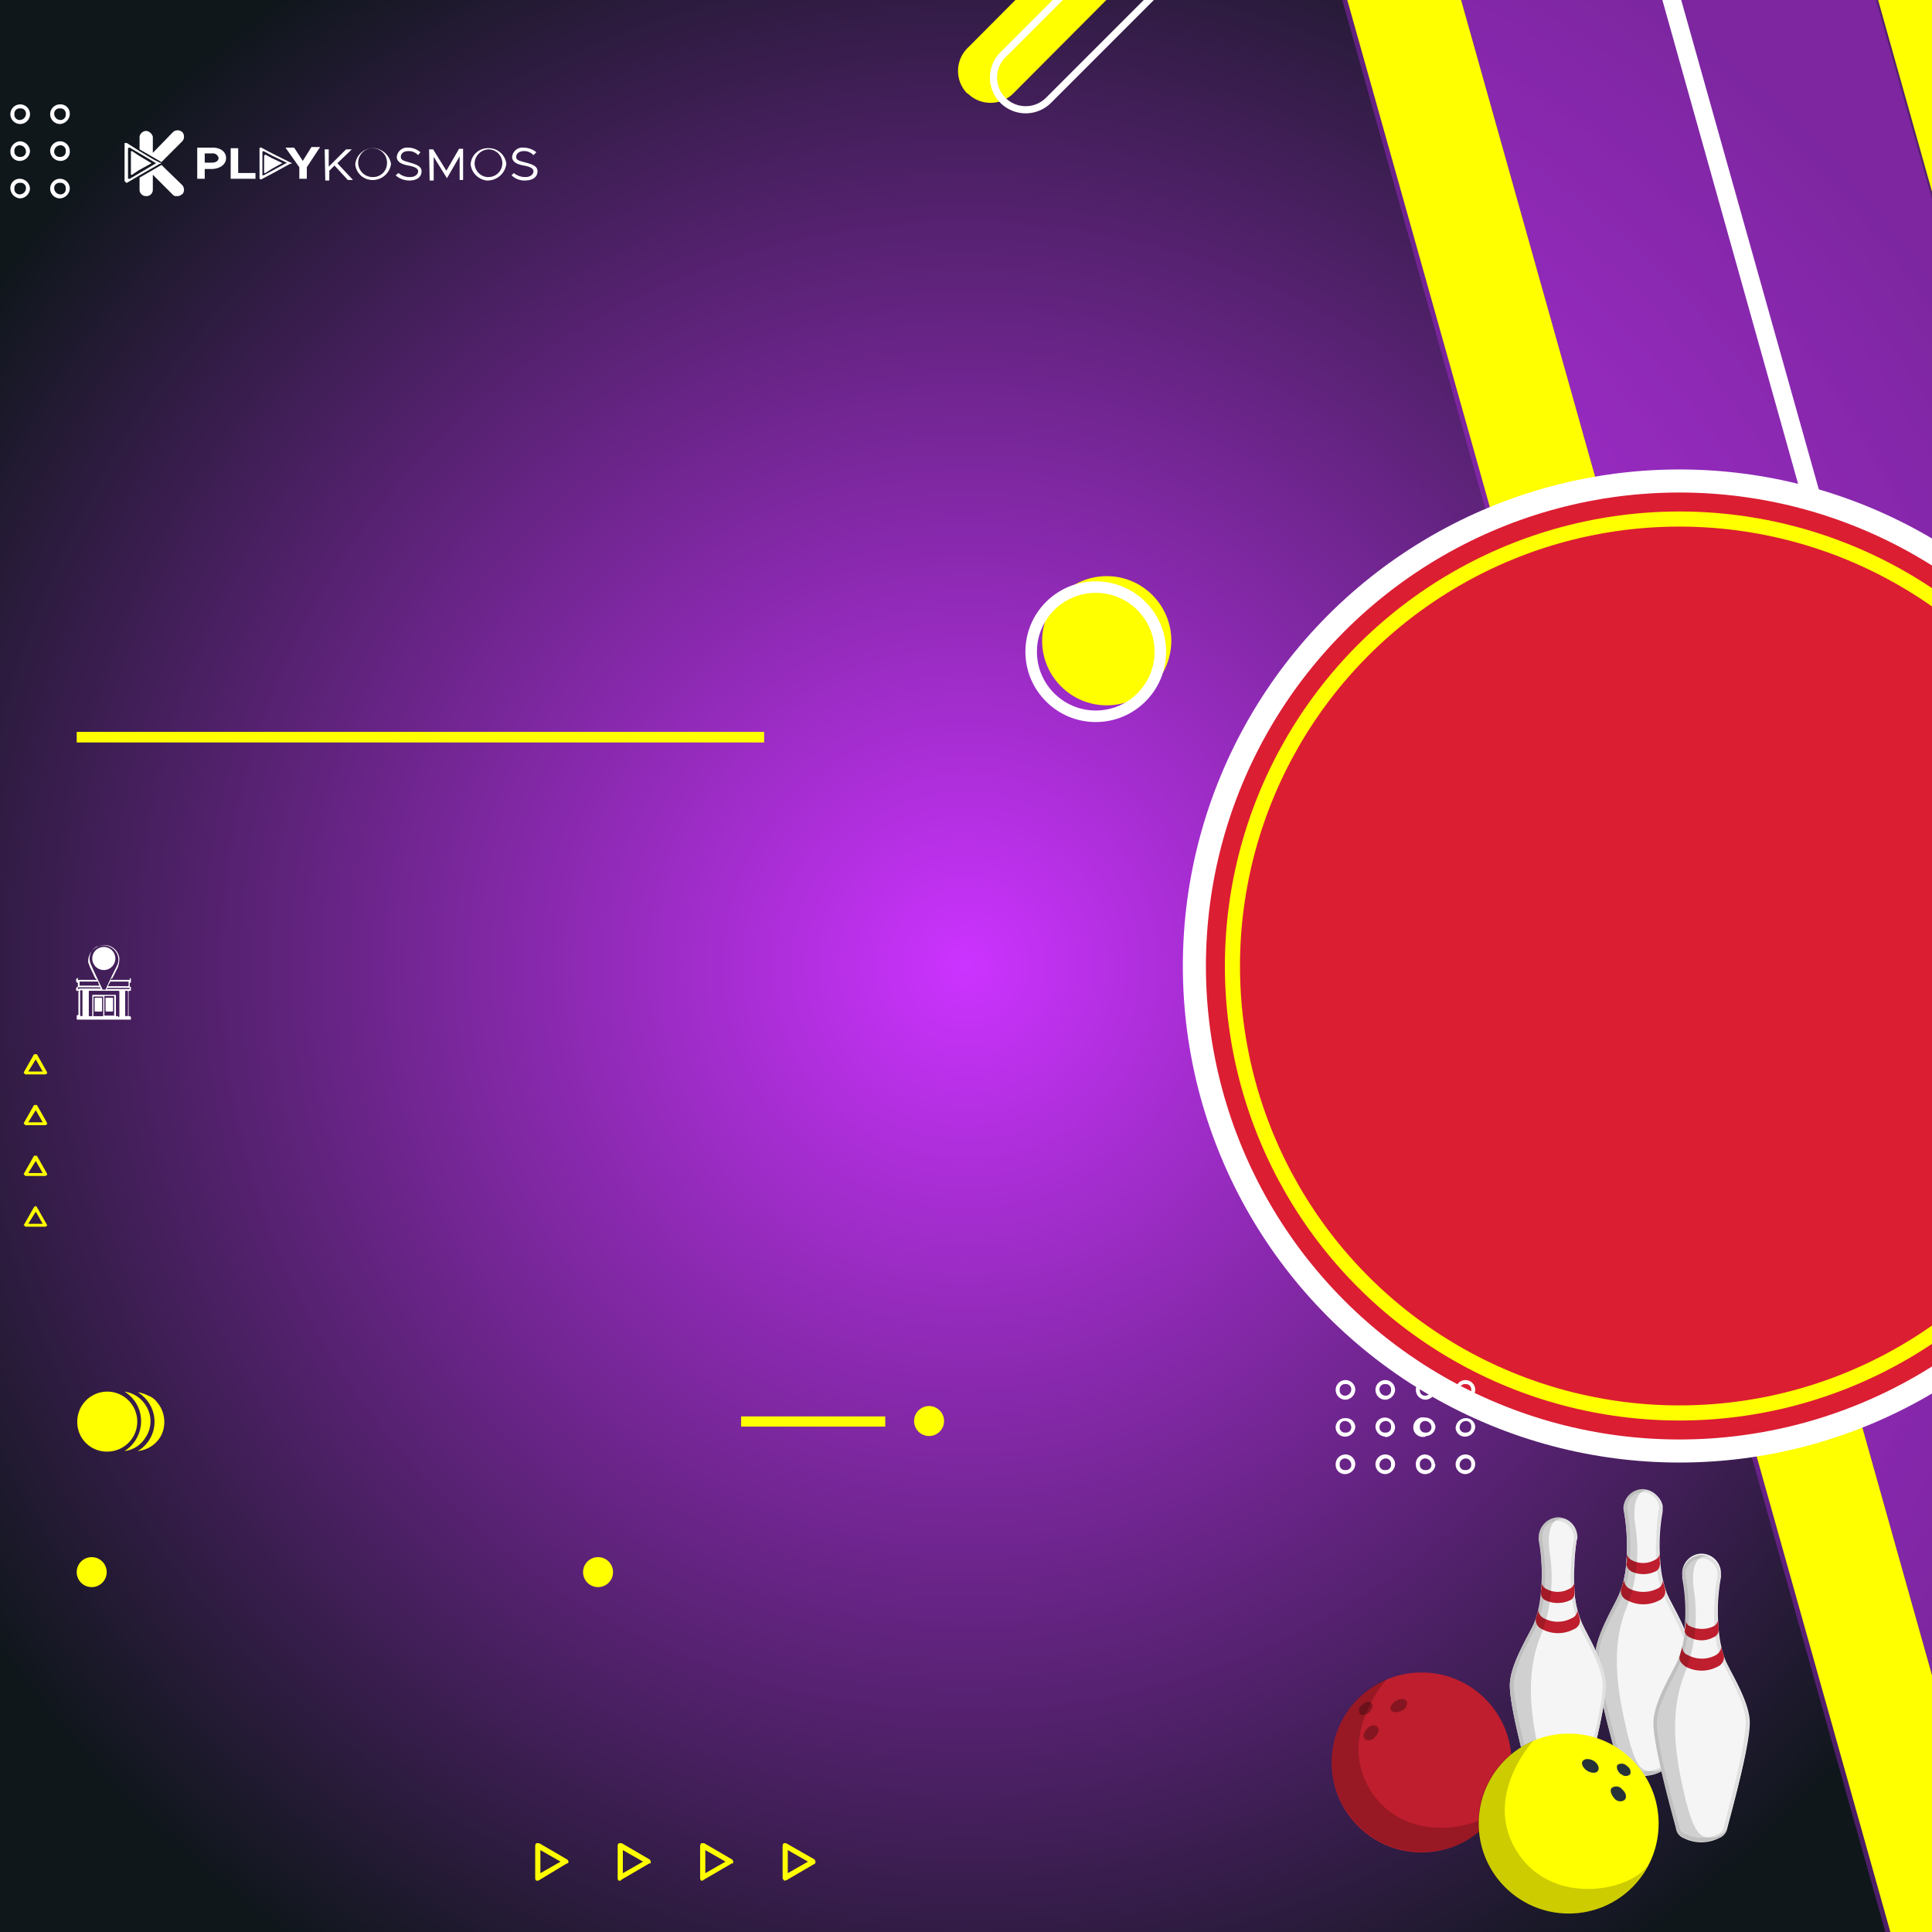 <svg id="bd13021b-1988-45cf-9206-601b49cc70e0" data-name="ba618c9e-48be-4883-8055-d5da21351b6a" xmlns="http://www.w3.org/2000/svg" xmlns:xlink="http://www.w3.org/1999/xlink" width="335" height="335" viewBox="0 0 335 335">
  <rect x="0" y="0" width="335" height="335" fill="#333333" stroke="none"/>
  <defs>
    <clipPath id="b5e02c93-8f46-4675-9ca7-83de9618eaf9">
      <rect width="335" height="335" fill="none"/>
    </clipPath>
    <radialGradient id="b4be878c-5d21-4479-b7e3-245dcc919771" cx="358.61" cy="557.22" r="257.17" gradientTransform="translate(-119.4 -278.3) scale(0.8)" gradientUnits="userSpaceOnUse">
      <stop offset="0" stop-color="#c3f"/>
      <stop offset="1" stop-color="#0f171b"/>
    </radialGradient>
  </defs>
  <g>
    <g clip-path="url(#b5e02c93-8f46-4675-9ca7-83de9618eaf9)">
      <g>
        <g>
          <rect width="335" height="335" fill="url(#b4be878c-5d21-4479-b7e3-245dcc919771)"/>
          <g>
            <g>
              <rect x="280.3" y="-25.8" width="89.1" height="377.38" transform="translate(-32 94) rotate(-15.7)" fill="#c3f" opacity="0.33" style="isolation: isolate"/>
              <rect x="299.5" y="-31.3" width="89.4" height="378.42" transform="translate(-29.9 99) rotate(-15.7)" fill="#c3f" opacity="0.38" style="isolation: isolate"/>
              <rect x="282.5" y="-16.7" width="19" height="378.42" transform="translate(-35.8 85.5) rotate(-15.7)" fill="#ff0"/>
              <rect x="330.7" y="-33.7" width="19" height="100.77" transform="translate(8.2 92.7) rotate(-15.7)" fill="#ff0"/>
            </g>
            <path d="M285.3-22.1l-3,.9L313.1,88.6l3.1-.8Z" fill="#fff" fill-rule="evenodd"/>
          </g>
        </g>
        <g>
          <g id="b1a6fb72-3b0d-4706-9c2c-de74685e492e" data-name="f1d01dec-5683-4ebe-94fa-5e65d3b8ba7d">
            <g id="a0ea5b93-5fb3-4819-a035-660132b815e8" data-name="f7be8aa4-b5d6-4896-8615-d948c6c83c25">
              <g id="e7774aa3-af4c-4661-99bb-f115409312f2" data-name="f1d01901-9f07-4072-9f59-d75b80df9f59">
                <path d="M276.6,287.3c0-3.8,3.5-9,4.3-11.1a19.3,19.3,0,0,0,1.1-5.3,32.5,32.5,0,0,0-.4-8.8h0v-.6a3.4,3.4,0,0,1,3.7-3,3.3,3.3,0,0,1,3,2.6v1h0a32.5,32.5,0,0,0-.4,8.8,19.3,19.3,0,0,0,1.1,5.3c.8,2,4.3,7.3,4.3,11.1s-2.5,13-3.9,18.2h0a2.1,2.1,0,0,1-1.3,1.6,6.8,6.8,0,0,1-6.2,0,2.1,2.1,0,0,1-1.3-1.6h0C279.1,300.3,276.6,291,276.6,287.3Z" fill="#f5f5f5"/>
                <path d="M284.9,258.7a3,3,0,0,1,2.8,2.8.6.6,0,0,1-.1.4,35.7,35.7,0,0,0-.4,4.6,32.3,32.3,0,0,0,0,4.4,17.5,17.5,0,0,0,1.2,5.5,25.6,25.6,0,0,0,1.1,2.4c1.3,2.5,3.1,5.9,3.1,8.5s-1.3,8.7-3.9,18h0a1.5,1.5,0,0,1-1,1.2,6.1,6.1,0,0,1-5.6,0,1.7,1.7,0,0,1-1-1.2h0c-2.6-9.3-3.9-15.4-3.9-18.1s1.8-6,3.1-8.5a16.3,16.3,0,0,0,1.1-2.3,17.5,17.5,0,0,0,1.2-5.5,38.8,38.8,0,0,0-.4-9,2.6,2.6,0,0,1,2-3.1h.7m0-.6a3.4,3.4,0,0,0-3.4,3.4h0c0,.2.1.3.1.5a37.1,37.1,0,0,1,.4,8.8,16.3,16.3,0,0,1-1.2,5.4c-.8,2-4.2,7.3-4.2,11s2.4,13,3.9,18.2a2.1,2.1,0,0,0,1.2,1.7,7,7,0,0,0,6.3,0,2.1,2.1,0,0,0,1.3-1.7c1.4-5.1,3.9-14.5,3.9-18.2s-3.5-9-4.3-11a16.8,16.8,0,0,1-1.1-5.4,32.5,32.5,0,0,1,.4-8.8v-.5a3.5,3.5,0,0,0-3.3-3.4Z" fill="#e0e0e0"/>
                <path d="M282,271.3a1.8,1.8,0,0,0,.9,1.2,4.9,4.9,0,0,0,4.1,0,1.3,1.3,0,0,0,.8-1.2.3.3,0,0,0,0-.4v-1.5a1.4,1.4,0,0,1-.9,1.1,4.1,4.1,0,0,1-4,0,1.6,1.6,0,0,1-.8-1v1.4C282,271,282,271.1,282,271.3Z" fill="#be1e2d"/>
                <path d="M282.2,277.5a5.9,5.9,0,0,0,5.5,0,1.7,1.7,0,0,0,1-2h0c-.1-.5-.3-1-.4-1.5a1.5,1.5,0,0,1-1,1.5,5.5,5.5,0,0,1-4.7,0,1.8,1.8,0,0,1-1-1.5c-.2.5-.3.9-.5,1.5h0A1.7,1.7,0,0,0,282.2,277.5Z" fill="#be1e2d"/>
                <path d="M286.5,307.1c-1.6,0-2.8,0-4.5-7.3s-2.6-14.2-.1-20.7a27.1,27.1,0,0,0,1.6-14.9c-.4-3.3.3-6.5,3-5.7a3.4,3.4,0,0,0-4.5,1.3h0a3.4,3.4,0,0,0-.4,2.2,33.1,33.1,0,0,1,.4,8.9,16.2,16.2,0,0,1-1.1,5.3c-.8,2-4.3,7.3-4.3,11.1s2.5,13,3.9,18.2a2.3,2.3,0,0,0,1.3,1.6,7,7,0,0,0,6.3,0,2.2,2.2,0,0,0,1.2-1.6A2.8,2.8,0,0,1,286.5,307.1Z" opacity="0.15" style="isolation: isolate"/>
              </g>
              <g id="e294eeec-4e2c-423a-9d3d-9c886ea784a7" data-name="b535cabe-a83c-4df7-a66f-d3e898724efc">
                <path d="M261.8,292.3c0-3.8,3.5-9,4.3-11.1a19.3,19.3,0,0,0,1.1-5.3,33.1,33.1,0,0,0-.4-8.9h0v-.5a3.4,3.4,0,0,1,3.9-2.8,3.5,3.5,0,0,1,2.8,2.8.7.7,0,0,1-.1.5h0a34.2,34.2,0,0,0-.4,4.5,32.3,32.3,0,0,0,0,4.4,16.3,16.3,0,0,0,1.2,5.3c.8,2,4.2,7.3,4.2,11.1s-2.4,13-3.9,18.2h0a2.2,2.2,0,0,1-1.2,1.6,7,7,0,0,1-6.3,0,2.3,2.3,0,0,1-1.3-1.6h0C264.3,305.3,261.8,296,261.8,292.3Z" fill="#f5f5f5"/>
                <path d="M270.1,263.7a3,3,0,0,1,2.8,2.8h0v.4a35.9,35.9,0,0,0-.5,4.6,21.6,21.6,0,0,0,.1,4.4,17.4,17.4,0,0,0,1.1,5.5l1.2,2.4c1.3,2.5,3.1,5.9,3.1,8.5s-1.3,8.7-3.9,18h0a1.5,1.5,0,0,1-1,1.2,6.4,6.4,0,0,1-5.7,0,1.5,1.5,0,0,1-1-1.2h0c-2.5-9.3-3.8-15.4-3.8-18.1s1.7-6,3-8.5l1.2-2.3a20.7,20.7,0,0,0,1.1-5.5,32.3,32.3,0,0,0,.1-4.4,35.9,35.9,0,0,0-.5-4.6v-.4a2.7,2.7,0,0,1,2.6-2.8h.1m0-.6a3.5,3.5,0,0,0-3.3,3.4.9.9,0,0,0,.1.5,43.3,43.3,0,0,1,.4,8.8,16.3,16.3,0,0,1-1.2,5.4c-.8,2-4.3,7.3-4.3,11s2.5,13,3.9,18.3a2.3,2.3,0,0,0,1.3,1.6,7,7,0,0,0,6.3,0,2.6,2.6,0,0,0,1.3-1.6c1.4-5.2,3.8-14.5,3.8-18.3s-3.4-9-4.2-11a16.3,16.3,0,0,1-1.2-5.4c-.1-1.4-.1-2.9-.1-4.3a36.4,36.4,0,0,1,.5-4.5c.2-1.5.1-.3.1-.5a3.4,3.4,0,0,0-3.4-3.4Z" fill="#e0e0e0"/>
                <path d="M267.2,276.3a1.3,1.3,0,0,0,.8,1.2,5.1,5.1,0,0,0,4.2,0,1.3,1.3,0,0,0,.8-1.2v-1.9a1.4,1.4,0,0,1-.9,1.1,4.1,4.1,0,0,1-4,0,1.6,1.6,0,0,1-.8-1,6.6,6.6,0,0,1-.1,1.4Z" fill="#be1e2d"/>
                <path d="M267.4,282.5a5.9,5.9,0,0,0,5.5,0,1.6,1.6,0,0,0,1-1.9h0c-.1-.5-.3-.9-.4-1.4a1.5,1.5,0,0,1-1,1.4,5.1,5.1,0,0,1-4.8,0,1.8,1.8,0,0,1-1-1.5,8.3,8.3,0,0,1-.4,1.5h0A1.8,1.8,0,0,0,267.4,282.5Z" fill="#be1e2d"/>
                <path d="M271.6,312.1c-1.5,0-2.8-.1-4.5-7.3s-2.6-14.2-.1-20.8a27.6,27.6,0,0,0,1.7-14.8c-.5-3.8.3-6.5,2.9-5.7a3.4,3.4,0,0,0-4.5,1.4,4.2,4.2,0,0,0-.4,1.6c0,.2.1.4.1.6s.4,2.9.5,4.4a32.3,32.3,0,0,1-.1,4.4,16.3,16.3,0,0,1-1.2,5.3c-.8,2-4.2,7.4-4.2,11.1s2.4,13,3.9,18.2a2.3,2.3,0,0,0,1.3,1.7,7.5,7.5,0,0,0,6.2,0,2.3,2.3,0,0,0,1.3-1.7A2.9,2.9,0,0,1,271.6,312.1Z" opacity="0.15" style="isolation: isolate"/>
              </g>
              <g id="b501b25a-ebfa-4502-9516-9fdcd7017845" data-name="a25851b9-a18c-419b-a88f-8948aa82e143">
                <path d="M286.8,298.7c0-3.7,3.4-9,4.2-11a16.3,16.3,0,0,0,1.2-5.4,37.1,37.1,0,0,0-.4-8.8h0c0-.2-.1-.3-.1-.5a3.4,3.4,0,0,1,3.2-3.6h0a3.4,3.4,0,0,1,3.5,3.2v.9h0a32.5,32.5,0,0,0-.4,8.8,19.9,19.9,0,0,0,1.1,5.4c.8,2,4.3,7.3,4.3,11s-2.5,13-3.9,18.3h0a2.1,2.1,0,0,1-1.3,1.6,6.8,6.8,0,0,1-6.2,0,2.1,2.1,0,0,1-1.3-1.6h0C289.2,311.8,286.8,302.5,286.8,298.7Z" fill="#f5f5f5"/>
                <path d="M295,270.2a2.8,2.8,0,0,1,2.8,2.7h0v.5a23,23,0,0,0-.5,4.5,32.3,32.3,0,0,0,0,4.4,17.5,17.5,0,0,0,1.2,5.5c.4.8.7,1.6,1.2,2.4,1.3,2.5,3,5.9,3,8.5s-1.3,8.7-3.8,18.1h0a1.7,1.7,0,0,1-1,1.2,6.4,6.4,0,0,1-5.7,0,1.5,1.5,0,0,1-1-1.2h0c-2.6-9.3-3.9-15.4-3.9-18s1.8-6,3.1-8.5a25.6,25.6,0,0,0,1.1-2.4,17.5,17.5,0,0,0,1.2-5.5,32.3,32.3,0,0,0,.1-4.4,34.4,34.4,0,0,0-.5-4.5,2.7,2.7,0,0,1,2.1-3.2h.6m0-.6a3.3,3.3,0,0,0-3.3,3.3v.6a32.5,32.5,0,0,1,.4,8.8,19.3,19.3,0,0,1-1.1,5.3c-.8,2-4.3,7.4-4.3,11.1s2.5,13,3.9,18.2a2.1,2.1,0,0,0,1.3,1.7,6.8,6.8,0,0,0,6.2,0,2.1,2.1,0,0,0,1.3-1.7c1.5-5.2,3.9-14.5,3.9-18.2s-3.5-9-4.2-11.1a16.3,16.3,0,0,1-1.2-5.3,37.1,37.1,0,0,1,.4-8.8V273a3.3,3.3,0,0,0-3.3-3.3Z" fill="#e0e0e0"/>
                <path d="M292.1,282.8a1.4,1.4,0,0,0,.9,1.1,4.3,4.3,0,0,0,4.1,0,1.4,1.4,0,0,0,.9-1.1v-.5c0-.5-.1-1-.1-1.4a1.5,1.5,0,0,1-.8,1.1,4.7,4.7,0,0,1-4,0,1.2,1.2,0,0,1-.8-1.1,6.6,6.6,0,0,1-.1,1.4Z" fill="#be1e2d"/>
                <path d="M292.3,289a5.9,5.9,0,0,0,5.5,0,1.8,1.8,0,0,0,1.1-2h0a7.4,7.4,0,0,1-.4-1.4,2.1,2.1,0,0,1-1,1.4,5.1,5.1,0,0,1-4.8,0,1.5,1.5,0,0,1-1-1.5c-.1.5-.3,1-.4,1.5h0C291,287.7,291.4,288.4,292.3,289Z" fill="#be1e2d"/>
                <path d="M296.6,318.6c-1.5,0-2.8-.1-4.5-7.3s-2.6-14.2-.1-20.8a27.7,27.7,0,0,0,1.7-14.8c-.5-3.7.3-6.5,2.9-5.7a4.2,4.2,0,0,0-1.5-.4,3.4,3.4,0,0,0-3.4,3.4.9.9,0,0,0,.1.5,43.3,43.3,0,0,1,.4,8.8,16.3,16.3,0,0,1-1.2,5.4c-.8,2-4.3,7.3-4.3,11s2.5,13,3.9,18.2a2.3,2.3,0,0,0,1.3,1.7,7,7,0,0,0,6.3,0,2.7,2.7,0,0,0,1.3-1.7A3,3,0,0,1,296.6,318.6Z" opacity="0.15" style="isolation: isolate"/>
              </g>
            </g>
          </g>
          <g id="bc4705b5-611b-42d7-8ea2-bef5bfb0745d" data-name="b5753a2b-032f-48cf-98af-aa89e69af89c">
            <g id="bcdbe6a5-f4b8-4e69-a11c-3c0f76ed793b" data-name="a43d4c10-c174-4b6a-83a9-cb394f742c3f">
              <circle cx="246.5" cy="305.6" r="15.6" fill="#be1e2d"/>
              <path d="M230.9,305.6a15.8,15.8,0,0,1,9.6-14.5s-8.8,9.7-2.9,19.3,19.5,7,22.8,2.5a15.7,15.7,0,0,1-29.5-7.3Z" opacity="0.2" style="isolation: isolate"/>
              <path d="M241.2,296.5c.3.5,1.1.5,1.9.1a1.3,1.3,0,0,0,.8-1.6h0c-.2-.5-1.1-.5-1.8-.1S240.9,296,241.2,296.5Z" opacity="0.3" style="isolation: isolate"/>
              <path d="M235.8,297.2c.3.3,1.1.2,1.6-.3s.8-1.2.4-1.6-1-.2-1.6.3A1.2,1.2,0,0,0,235.8,297.2Z" opacity="0.3" style="isolation: isolate"/>
              <path d="M236.6,301.5a1.3,1.3,0,0,0,1.8-.3c.7-.6.8-1.4.4-1.8s-1.2-.3-1.8.4S236.3,301.2,236.6,301.5Z" opacity="0.3" style="isolation: isolate"/>
            </g>
            <g id="a588c3c2-4692-4a80-bd17-6dd493badcda" data-name="f67d22b5-6687-4b07-82de-f891553ce1bf">
              <circle cx="272" cy="316.2" r="15.6" fill="#ff0"/>
              <path d="M256.3,316.2a15.6,15.6,0,0,1,9.6-14.4S257,311.4,263,321s19.5,7,22.7,2.5a15.6,15.6,0,0,1-29.4-7.3Z" opacity="0.2" style="isolation: isolate"/>
              <path d="M277.1,307c-.2.5-1.1.5-1.8.1s-1.2-1.2-.9-1.7,1.2-.5,1.9-.1S277.4,306.5,277.1,307Z" fill="#263238"/>
              <path d="M282.6,307.7a1.1,1.1,0,0,1-1.5-.1H281c-.6-.5-.8-1.3-.5-1.6a1.3,1.3,0,0,1,1.6.2C282.7,306.6,282.9,307.3,282.6,307.7Z" fill="#263238"/>
              <path d="M281.7,312.1a1.3,1.3,0,0,1-1.8-.3c-.6-.7-.8-1.5-.4-1.8a1.3,1.3,0,0,1,1.8.3C282,310.9,282.1,311.7,281.7,312.1Z" fill="#263238"/>
            </g>
          </g>
        </g>
        <g>
          <circle cx="291.2" cy="167.5" r="82.6" fill="#db1e32"/>
          <circle cx="291.2" cy="167.5" r="77.5" fill="none" stroke="#ff0" stroke-miterlimit="10" stroke-width="2.62"/>
          <circle cx="291.2" cy="167.5" r="84.1" fill="none" stroke="#fff" stroke-miterlimit="10" stroke-width="4"/>
        </g>
        <g>
          <g>
            <circle cx="191.9" cy="111.1" r="11.2" fill="#ff0"/>
            <circle cx="190" cy="113" r="11.2" fill="none" stroke="#fff" stroke-miterlimit="10" stroke-width="2"/>
          </g>
          <g>
            <path d="M93.3,326.1H93a.5.5,0,0,1-.2-.4V320a.8.8,0,0,1,.2-.4h.5l4.8,2.8c.3.2.3.4.2.7h-.2L93.5,326Zm.4-5.3v4l3.5-2Z" fill="#ff0"/>
            <path d="M107.6,326.1h-.3a.5.5,0,0,1-.2-.4V320a.8.8,0,0,1,.2-.4h.5l4.8,2.8a.6.6,0,0,1,.2.7h-.2l-4.8,2.8Zm.4-5.3v4l3.5-2Z" fill="#ff0"/>
            <path d="M121.8,326.1h-.2a.5.5,0,0,1-.2-.4V320a.8.8,0,0,1,.2-.4h.5l4.8,2.8a.6.6,0,0,1,.2.7h-.2l-4.8,2.8Zm.5-5.3v4l3.5-2Z" fill="#ff0"/>
            <path d="M136.1,326.1c-.2,0-.4-.3-.4-.5V320a.8.8,0,0,1,.2-.4h.4l4.9,2.8a.8.8,0,0,1,.2.4c0,.2-.1.4-.2.4l-4.8,2.8Zm.5-5.3v4l3.5-2Z" fill="#ff0"/>
          </g>
          <g>
            <path d="M8.2,212.5h0l-.3.2H4.4l-.2-.2c-.1-.1-.1-.2,0-.2l1.7-3,.3-.2.2.2,1.7,3Zm-3.3-.3H7.4l-1.2-2.1Z" fill="#ff0"/>
            <path d="M8.2,203.7h0l-.3.2H4.4l-.2-.2a.2.2,0,0,1,0-.3h0l1.7-3h.5l1.7,3Zm-3.3-.3H7.4l-1.2-2.1Z" fill="#ff0"/>
            <path d="M8.2,194.9h0l-.3.2H4.4l-.2-.2a.2.2,0,0,1,0-.3h0l1.7-3h.5l1.7,3Zm-3.3-.3H7.4l-1.2-2.1Z" fill="#ff0"/>
            <path d="M8.2,186.1h0l-.3.2H4.4c-.1,0-.1-.1-.2-.2a.2.2,0,0,1,0-.3h0l1.7-3h.5l1.7,3Zm-3.3-.3H7.4l-1.2-2.1Z" fill="#ff0"/>
          </g>
          <g>
            <path d="M201.3-9.5a5.6,5.6,0,0,0,0-7.9h0a5.6,5.6,0,0,0-7.9,0L167.8,8.3a5.6,5.6,0,0,0-.1,7.9h.1a5.6,5.6,0,0,0,7.9,0Z" fill="#ff0"/>
            <path d="M207.5-8.3a5.6,5.6,0,0,0,0-7.9h0a5.6,5.6,0,0,0-7.9,0L173.9,9.5a5.6,5.6,0,0,0,0,7.9h0a5.6,5.6,0,0,0,7.9,0Z" fill="none" stroke="#fff" stroke-miterlimit="10" stroke-width="1.24"/>
          </g>
          <g>
            <path d="M233.3,242.7A1.7,1.7,0,1,1,235,241h0A1.8,1.8,0,0,1,233.3,242.7Zm0-2.7a.9.9,0,0,0-1,.8v.2a.9.9,0,0,0,1,1,1.1,1.1,0,0,0,1-1A.9.9,0,0,0,233.3,240Z" fill="#fff"/>
            <path d="M240.2,242.7a1.7,1.7,0,1,1,1.7-1.7,1.8,1.8,0,0,1-1.7,1.7Zm0-2.7a.9.9,0,0,0-1,1,1.1,1.1,0,0,0,1,1,.9.9,0,0,0,1-1,.9.9,0,0,0-.8-1Z" fill="#fff"/>
            <path d="M247.2,242.7a1.7,1.7,0,1,1,1.7-1.7,1.8,1.8,0,0,1-1.7,1.7Zm0-2.7a.9.9,0,0,0-1,.8v.2a.9.9,0,0,0,1,1,1.1,1.1,0,0,0,1-1A.9.9,0,0,0,247.2,240Z" fill="#fff"/>
            <path d="M254.1,242.7a1.7,1.7,0,1,1,1.7-1.7h0A1.8,1.8,0,0,1,254.1,242.7Zm0-2.7a.9.9,0,0,0-1,1,1.1,1.1,0,0,0,1,1,.9.9,0,0,0,1-1,.9.9,0,0,0-.8-1Z" fill="#fff"/>
            <path d="M233.3,249.1a1.6,1.6,0,0,1-1.7-1.5h0a1.6,1.6,0,0,1,1.5-1.7h.2a1.6,1.6,0,0,1,1.7,1.5h0A1.8,1.8,0,0,1,233.3,249.1Zm0-2.7a.9.9,0,0,0-1,1,.9.9,0,0,0,.8,1h.2a.9.9,0,0,0,1-1,1.1,1.1,0,0,0-1-1Z" fill="#fff"/>
            <path d="M240.2,249.1a1.8,1.8,0,0,1-1.7-1.7,1.6,1.6,0,0,1,1.6-1.6h.1a1.8,1.8,0,0,1,1.7,1.7h0a1.8,1.8,0,0,1-1.7,1.7Zm0-2.7a1.1,1.1,0,0,0-1,1,.9.9,0,0,0,1,1,.9.9,0,0,0,1-.8v-.2a.9.9,0,0,0-1-1Z" fill="#fff"/>
            <path d="M247.2,249.1a1.7,1.7,0,0,1-2.1-1.2,1.8,1.8,0,0,1,1.2-2.1,2.2,2.2,0,0,1,.8,0,1.8,1.8,0,0,1,1.8,1.6h0a1.7,1.7,0,0,1-1.7,1.6Zm0-2.7a.9.9,0,0,0-1,1,.9.9,0,0,0,.8,1h.2a.9.9,0,0,0,1-1,1.1,1.1,0,0,0-1-1Z" fill="#fff"/>
            <path d="M254.1,249.1a1.6,1.6,0,0,1-1.7-1.5h0a1.8,1.8,0,0,1,1.7-1.7,1.6,1.6,0,0,1,1.7,1.5h0A1.8,1.8,0,0,1,254.1,249.1Zm0-2.7a1.1,1.1,0,0,0-1,1,.9.9,0,0,0,1,1,.9.9,0,0,0,1-.8v-.2a.9.9,0,0,0-1-1Z" fill="#fff"/>
            <path d="M233.3,255.6a1.6,1.6,0,0,1-1.7-1.5v-.2a1.7,1.7,0,1,1,3.4,0h0A1.8,1.8,0,0,1,233.3,255.6Zm0-2.7a.9.9,0,0,0-1,1,.9.9,0,0,0,.8,1h.2a.9.9,0,0,0,1-1,1.1,1.1,0,0,0-1-1Z" fill="#fff"/>
            <path d="M240.2,255.6a1.7,1.7,0,1,1,1.7-1.7h0A1.8,1.8,0,0,1,240.2,255.6Zm0-2.7a1.1,1.1,0,0,0-1,1,.9.9,0,0,0,1,1,.9.9,0,0,0,1-.8v-.2a.9.9,0,0,0-1-1Z" fill="#fff"/>
            <path d="M247.2,255.6a1.6,1.6,0,0,1-1.7-1.5v-.2a1.6,1.6,0,0,1,1.5-1.7h.1a1.8,1.8,0,0,1,1.7,1.7h.1A1.8,1.8,0,0,1,247.2,255.6Zm0-2.7a.9.9,0,0,0-1,1,.9.9,0,0,0,.8,1h.2a.9.9,0,0,0,1-1,1.1,1.1,0,0,0-1-1Z" fill="#fff"/>
            <path d="M254.1,255.6a1.7,1.7,0,1,1,1.7-1.7h0A1.8,1.8,0,0,1,254.1,255.6Zm0-2.7a1.1,1.1,0,0,0-1,1,.9.9,0,0,0,1,1,.9.9,0,0,0,1-.8v-.2a.9.9,0,0,0-1-1Z" fill="#fff"/>
          </g>
          <g>
            <path d="M3.5,21.5a1.7,1.7,0,0,1,0-3.4,1.7,1.7,0,1,1,0,3.4Zm0-2.7a.9.9,0,0,0-1,.8v.2a.9.9,0,0,0,1,1,1.1,1.1,0,0,0,1-1A.9.9,0,0,0,3.5,18.8Z" fill="#fff"/>
            <path d="M10.4,21.5a1.7,1.7,0,0,1,0-3.4h0a1.6,1.6,0,0,1,1.7,1.5v.2a1.8,1.8,0,0,1-1.7,1.7Zm0-2.7a.9.9,0,0,0-1,1,1.1,1.1,0,0,0,1,1,.9.9,0,0,0,1-1,.9.9,0,0,0-.8-1Z" fill="#fff"/>
            <path d="M3.5,27.9a1.6,1.6,0,0,1-1.7-1.5v-.2a1.8,1.8,0,0,1,1.7-1.7h0a1.8,1.8,0,0,1,1.7,1.7h0a1.8,1.8,0,0,1-1.7,1.7Zm0-2.7a.9.9,0,0,0-1,1,.9.9,0,0,0,.8,1h.2a.9.9,0,0,0,1-1A1.1,1.1,0,0,0,3.5,25.2Z" fill="#fff"/>
            <path d="M10.4,27.9a1.8,1.8,0,0,1-1.7-1.7h0a1.7,1.7,0,1,1,3.4,0h0a1.6,1.6,0,0,1-1.5,1.7Zm0-2.7a1.1,1.1,0,0,0-1,1,.9.9,0,0,0,1,1,.9.9,0,0,0,1-.8v-.2A.9.9,0,0,0,10.4,25.2Z" fill="#fff"/>
            <path d="M3.5,34.4a1.8,1.8,0,0,1-1.7-1.7h0A1.6,1.6,0,0,1,3.3,31h.2a1.8,1.8,0,0,1,1.7,1.7h0A1.8,1.8,0,0,1,3.5,34.4Zm0-2.7a.9.9,0,0,0-1,.8v.2a.9.9,0,0,0,1,1,1.1,1.1,0,0,0,1-1A.9.9,0,0,0,3.5,31.7Z" fill="#fff"/>
            <path d="M10.4,34.4a1.7,1.7,0,1,1,1.7-1.7h0a1.8,1.8,0,0,1-1.7,1.7Zm0-2.7a.9.9,0,0,0-1,1,1.1,1.1,0,0,0,1,1,.9.9,0,0,0,1-1,.9.9,0,0,0-.8-1Z" fill="#fff"/>
          </g>
        </g>
      </g>
    </g>
    <g>
      <g>
        <path d="M31.9,23.7a1.1,1.1,0,0,1-.3.8L28,28.1l-3.8-2.2V23.7a1.2,1.2,0,0,1,1.2-1,1.4,1.4,0,0,1,1.1,1h0v2.8L30,22.9a1.2,1.2,0,0,1,1.6,0h0a1.1,1.1,0,0,1,.3.8" fill="#fff"/>
        <path d="M30.8,34h-.5l-.3-.2-3.5-3.5V33a1.1,1.1,0,0,1-1.2,1h0a1.1,1.1,0,0,1-1.1-1V30.8L28,28.6l3.6,3.5a1.2,1.2,0,0,1,0,1.6h-.1a.9.9,0,0,1-.7.3" fill="#fff"/>
        <path d="M27.8,28.2h-.1l-1-.5-2.5-1.5L22,24.8h-.4v6.6l.3.3H22l2.2-1.3,3.5-2h.1c.1,0,.1-.1.1-.2Zm-.8.2h-.1L24.2,30l-1.7,1h-.3V25.8a.2.2,0,0,1,.2-.2h.1l1.7,1,2.7,1.6C27,28.2,27,28.3,27,28.4Z" fill="#fff"/>
        <path d="M26.2,28.4h-.1l-2,1.1-1.2.8h-.2V26.4c0-.1,0-.2.1-.2h.1l1.2.8,2,1.2c.1,0,.1,0,.1.1h0" fill="#fff"/>
      </g>
      <g>
        <path d="M50.5,28.2h-.1l-3.2-1.6-1.9-1c-.1-.1-.2,0-.3.1h0v5.2c0,.1.1.2.3.2h0l1.9-1,3.1-1.7h.2C50.6,28.3,50.6,28.2,50.5,28.2Zm-.8.1h-.1l-2.4,1.3-1.5.8h-.2v-4a.2.2,0,0,1,.2-.2h0l1.5.8,2.5,1.2h0Z" fill="#fff"/>
        <path d="M49,28.3h-.1l-1.8,1L46,30h-.2V27l.2-.2h0l1.1.6,1.9.9h0" fill="#fff"/>
        <path d="M34.2,25.6h2.7c1.3,0,2.3.7,2.3,1.8s-1,1.8-2.3,1.9H35.5V31H34.2Zm2.6,2.6c.6,0,1.1-.3,1.1-.8a1,1,0,0,0-1.1-.8H35.5v1.6Z" fill="#fff"/>
        <path d="M44.3,30v1H40V25.7h1.3V30Z" fill="#fff"/>
        <path d="M51.9,29l-2.4-3.4H51l1.5,2.3L54,25.5h1.5L53.2,29v2H51.9Z" fill="#fff"/>
        <path d="M56.3,25.9H57v3l3-3h1l-2.5,2.4,2.7,2.9h-.9L58,28.7l-.9.9v1.7h-.7Z" fill="#fff"/>
        <path d="M61.6,28.5A3.1,3.1,0,0,1,65,25.7h0a3.3,3.3,0,0,1,2.8,2.7,3.2,3.2,0,0,1-3.5,2.8A3,3,0,0,1,61.6,28.5Zm5.5-.1a2.5,2.5,0,1,0-2.6,2.3h.2A2.4,2.4,0,0,0,67.1,28.4Z" fill="#fff"/>
        <path d="M68.6,30.4l.5-.4a2.9,2.9,0,0,0,2,.7c.9,0,1.4-.5,1.4-1s-.6-.8-1.7-1-2-.6-2-1.5a1.8,1.8,0,0,1,2-1.6h0a3.2,3.2,0,0,1,2.1.8l-.4.5a2.2,2.2,0,0,0-1.7-.7c-.8,0-1.3.4-1.3,1s.6.7,1.6,1,2,.6,2,1.5-.7,1.6-2.1,1.6A3.6,3.6,0,0,1,68.6,30.4Z" fill="#fff"/>
        <path d="M74.4,25.9h.7l2.3,3.7,2.2-3.8h.7v5.4h-.6V27.1l-2.2,3.8-2.3-3.7v4.1h-.7Z" fill="#fff"/>
        <path d="M81.6,28.5a3,3,0,0,1,3.2-2.8H85a3.1,3.1,0,0,1,2.8,2.7,3.3,3.3,0,0,1-3.4,2.9A3.2,3.2,0,0,1,81.6,28.5Zm5.5-.1a2.4,2.4,0,0,0-2.3-2.5,2.5,2.5,0,0,0-2.5,2.3,2.4,2.4,0,0,0,2.2,2.5h.2A2.4,2.4,0,0,0,87.1,28.4Z" fill="#fff"/>
        <path d="M88.7,30.4l.4-.4a3.1,3.1,0,0,0,2,.7c.9,0,1.4-.5,1.4-1s-.6-.8-1.7-1-2-.6-2-1.5a1.8,1.8,0,0,1,2-1.6h0a3.5,3.5,0,0,1,2.2.8l-.5.5a2.2,2.2,0,0,0-1.7-.7c-.7,0-1.3.4-1.3,1s.6.7,1.7,1,2,.6,2,1.5-.7,1.6-2.2,1.6A3.2,3.2,0,0,1,88.7,30.4Z" fill="#fff"/>
      </g>
    </g>
    <rect x="13.3" y="126.9" width="119.2" height="1.84" fill="#ff0"/>
    <g>
      <g>
        <path d="M22.7,176.5c0-.2-.1-.3-.2-.3h-.2v-4.2c0-.1,0-.2.2-.2s.2,0,.2-.2v-.3c0-.1,0-.2-.1-.2h-.1v-.6c0-.1,0-.1.1-.1s.1-.1.1-.2h0v-.3c0-.2,0-.3-.3-.3H19.5l.9-1.8a4.5,4.5,0,0,0,.3-1.6,2.6,2.6,0,0,0-3-2.3,2.8,2.8,0,0,0-2.4,3l.3.8.9,1.9h-3c-.2,0-.2.1-.3.2v.4l.2.2h0c.1,0,.1,0,.1.1v.6h-.1l-.2.2h0v.3c0,.1,0,.3.3.2s.1,0,.1.2V176h-.1c-.2,0-.2.1-.2.3v.2c0,.3,0,.3.3.3h9.1Zm-3.1-6.9h2.9v.3H19.2C19.2,169.7,19.4,169.6,19.6,169.6Zm2.7,1.2c0,.1,0,.2-.2.2H18.9c-.1,0-.2,0-.1-.2l.3-.5c.1-.2,0-.1.1-.1h2.9c.1,0,.2,0,.2.1Zm-6.5-3.5a2.4,2.4,0,0,1,1-3.2H17a2.6,2.6,0,0,1,3.3,1.3,2.3,2.3,0,0,1,0,2c-.7,1.4-1.4,2.8-2,4.2h-.5C17.1,170.1,16.4,168.7,15.8,167.3Zm-2,3c0-.1,0-.1.1-.1H17a1.4,1.4,0,0,0,.2.6c.1.2,0,.1,0,.1H13.8v-.5Zm-.3-.5c0-.1,0-.2.2-.2h2.8l.3.3H13.7C13.5,170,13.5,169.9,13.5,169.8Zm.8,6.2c0,.2,0,.2-.1.2s-.3,0-.3-.2v-4.1c0-.1,0-.2.2-.2s.2,0,.2.3Zm-.6-4.5c-.2,0-.2,0-.2-.2s0-.1.2-.1h3.6l.2.2H13.7Zm4.1,4.7H16.2v-3.4h1.7v3.4Zm2-.1H18.1v-3.4h1.7Zm.7.1h-.4v-3.4c0-.3,0-.3-.3-.3H16.2c-.2,0-.2,0-.2.3V176c0,.2,0,.2-.2.2h-.4V172c0-.1,0-.2.1-.2h5c.1,0,.2,0,.2.2v4.2c0,.1-.1.2-.2.1Zm0-4.7h-2c.1-.2.2-.2.3-.2h3.7c0,.1,0,.2-.1.2Zm1.5,4.7c-.3,0-.3,0-.3-.2v-4c0-.2,0-.2.2-.2s.3,0,.3.2v4.1Z" fill="#fff"/>
        <path d="M18,164.2a2,2,0,1,0,2,2A2,2,0,0,0,18,164.2Z" fill="#fff"/>
      </g>
      <path d="M15.1,174v2c0,.2,0,.2-.1.2a.4.4,0,0,1-.4-.4V172c0-.2,0-.2.2-.2s.3,0,.3.3Z" fill="#fff"/>
      <path d="M21.5,174v2.1h-.3c-.4,0-.3,0-.3-.3V172c0-.2,0-.2.2-.2s.4,0,.4.3Z" fill="#fff"/>
      <path d="M17.7,174.2v1c0,.1,0,.2-.2.2h-.9c-.2,0-.2,0-.2-.2v-2c0-.2,0-.2.2-.2h.9c.1,0,.2,0,.2.2Z" fill="#fff"/>
      <path d="M18.3,174.2v-1c0-.2,0-.2.2-.2h.9c.2,0,.2,0,.2.2v2c0,.1,0,.2-.2.2h-.9a.2.2,0,0,1-.2-.2Z" fill="#fff"/>
      <path d="M17.5,174.2v.8c0,.2-.1.1-.2.1h-.7v-1.7h.9Z" fill="#fff"/>
      <path d="M18.6,174.1v-.7c0-.2,0-.2.1-.2h.5c.2,0,.2,0,.2.1V175h-.8Z" fill="#fff"/>
    </g>
    <g>
      <circle cx="103.7" cy="272.6" r="2.6" fill="#ff0"/>
      <circle cx="15.9" cy="272.6" r="2.6" fill="#ff0"/>
    </g>
    <g>
      <rect x="128.5" y="245.6" width="25" height="1.77" fill="#ff0"/>
      <circle cx="161.1" cy="246.4" r="2.6" fill="#ff0"/>
      <g>
        <path d="M18.5,251.7a5.1,5.1,0,0,1-5.1-5.2,5.2,5.2,0,0,1,5.2-5.2,5.2,5.2,0,0,1,0,10.4Z" fill="#ff0"/>
        <path d="M23.9,251.6a5.9,5.9,0,0,0,2-8.2h0a6.4,6.4,0,0,0-2-2,6.4,6.4,0,0,1,1.8.6,3.3,3.3,0,0,1,1.5,1.1,5.3,5.3,0,0,1,.7,5.9A5.2,5.2,0,0,1,23.9,251.6Z" fill="#ff0"/>
        <path d="M21.6,241.3a5.2,5.2,0,0,1,3.8,2.6,5,5,0,0,1-.2,5.4,4.9,4.9,0,0,1-3.6,2.3,6.1,6.1,0,0,0,2-8.3A6.4,6.4,0,0,0,21.6,241.3Z" fill="#ff0"/>
      </g>
    </g>
  </g>
</svg>
